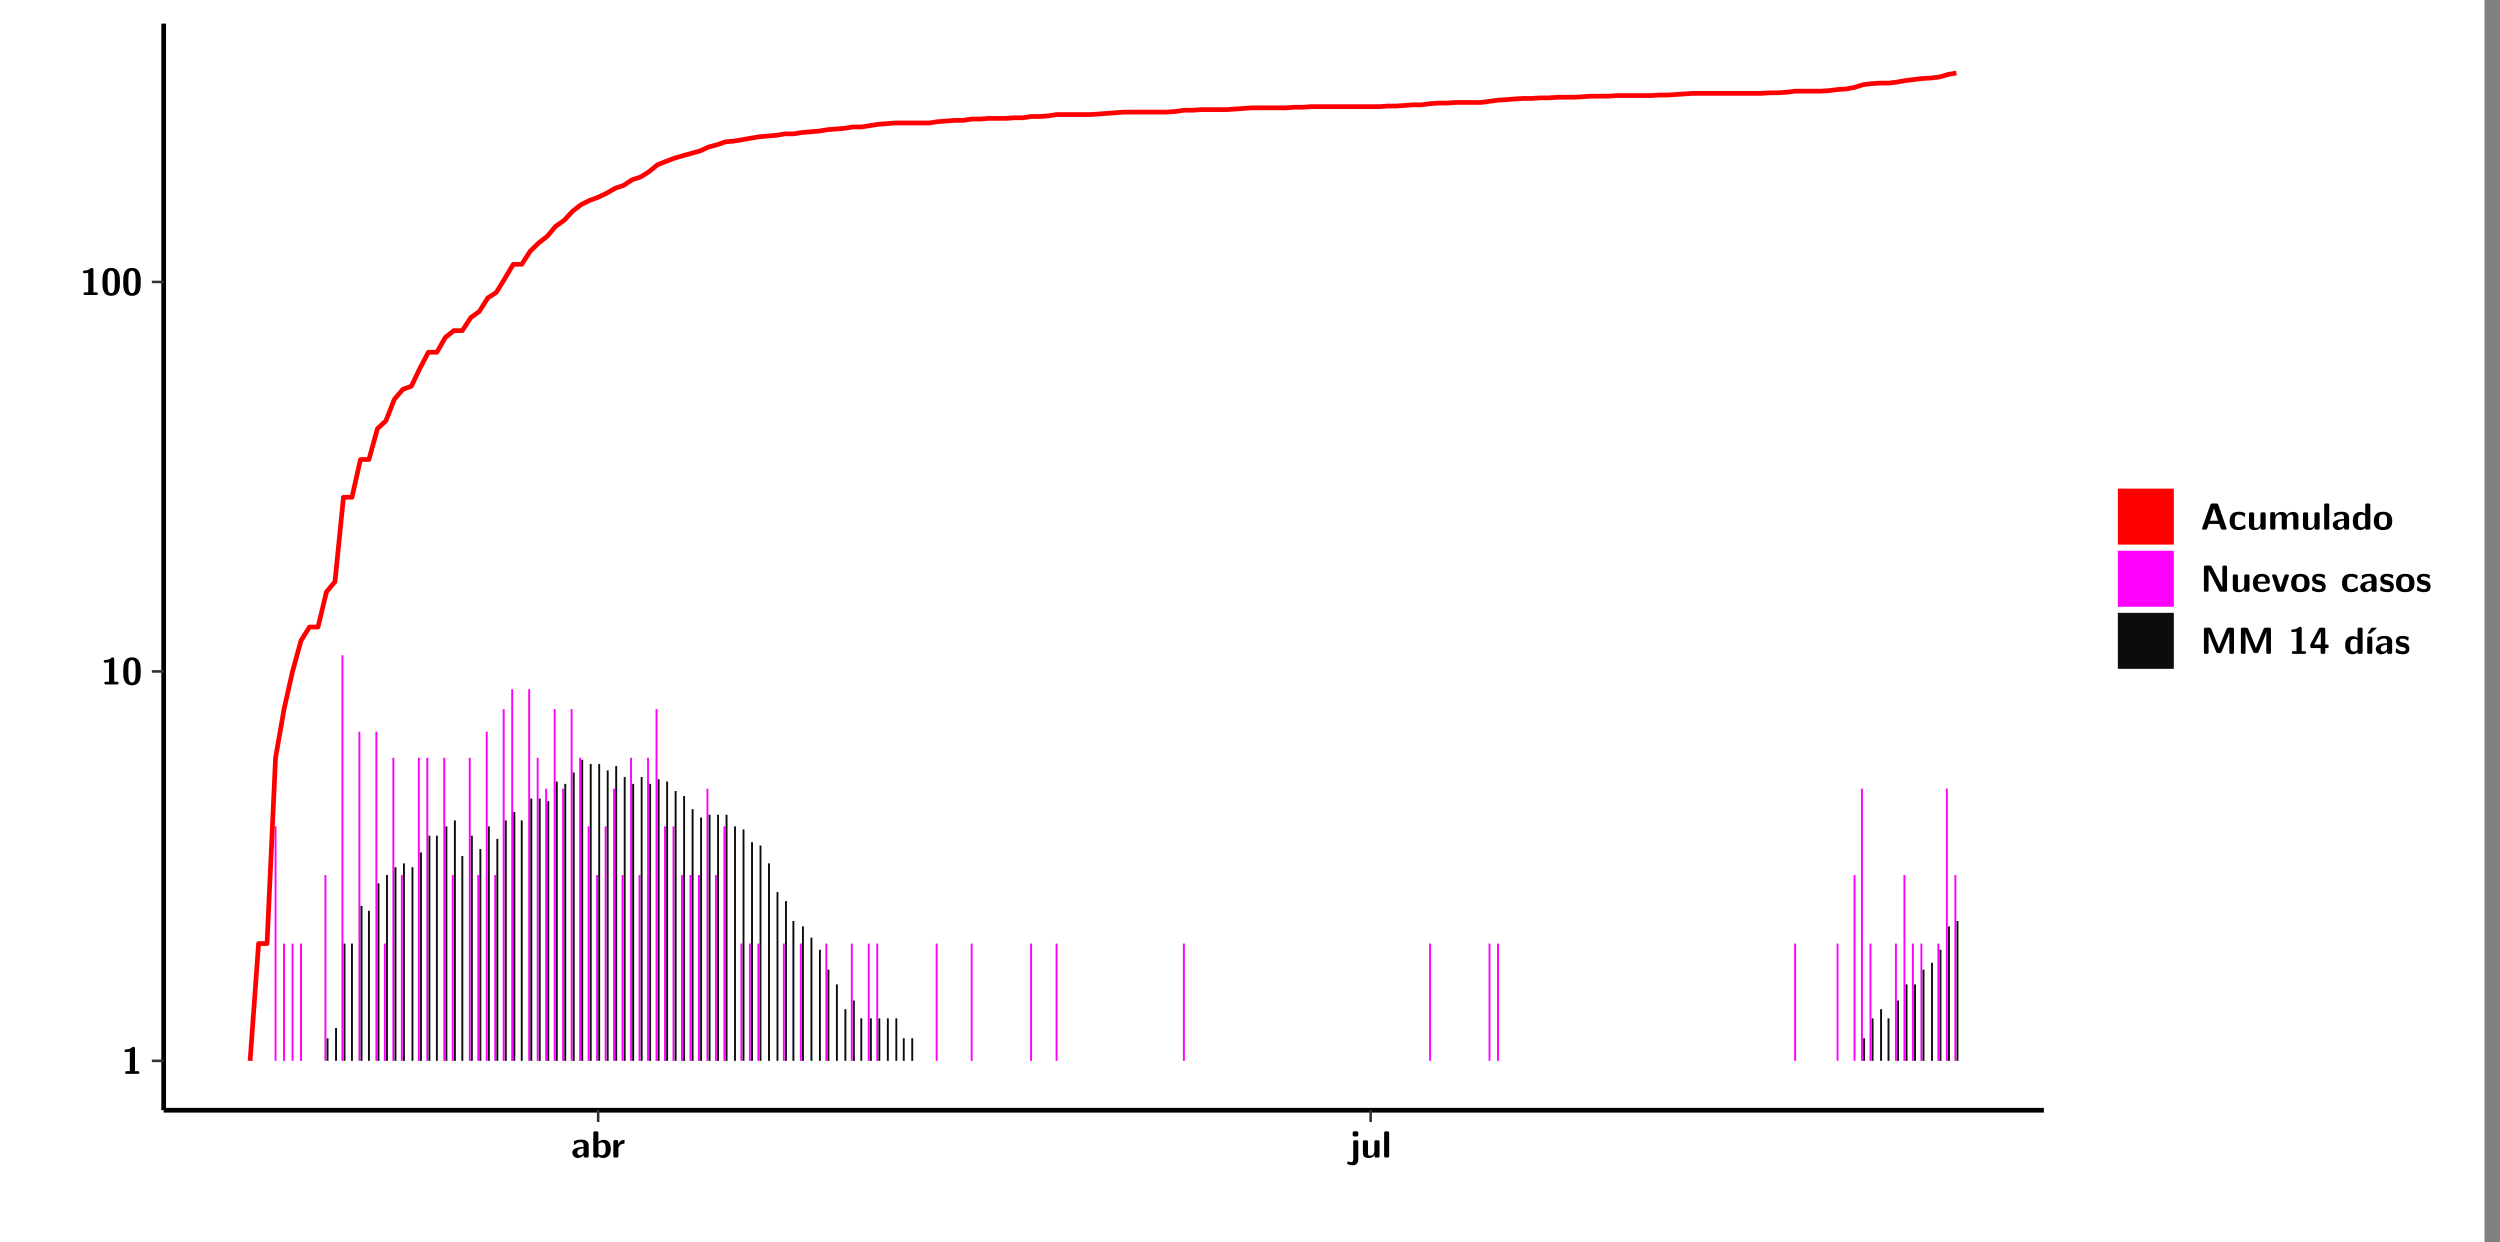 <?xml version="1.0" encoding="UTF-8"?>
<svg xmlns="http://www.w3.org/2000/svg" xmlns:xlink="http://www.w3.org/1999/xlink" width="579.653pt" height="288pt" viewBox="0 0 579.653 288" version="1.1">
<rect x="0" y="0" width="579.653" height="288" fill="#808080" stroke="none"/>
<defs>
<g>
<symbol overflow="visible" id="glyph0-0">
<path style="stroke:none;" d=""/>
</symbol>
<symbol overflow="visible" id="glyph0-1">
<path style="stroke:none;" d="M 3.109 -5.859 C 3.109 -6.016 3.109 -6.281 2.719 -6.281 C 2.547 -6.281 2.516 -6.266 2.406 -6.156 C 2.25 -6.016 1.922 -5.688 1.047 -5.672 C 0.891 -5.672 0.672 -5.609 0.672 -5.359 C 0.672 -5.047 0.969 -5.047 1.094 -5.047 C 1.344 -5.047 1.656 -5.078 1.906 -5.156 L 1.906 -0.625 L 1.234 -0.625 C 1.109 -0.625 0.812 -0.625 0.812 -0.312 C 0.812 0 1.109 0 1.234 0 L 3.719 0 C 3.828 0 4.141 0 4.141 -0.312 C 4.141 -0.625 3.828 -0.625 3.719 -0.625 L 3.109 -0.625 Z M 3.109 -5.859 "/>
</symbol>
<symbol overflow="visible" id="glyph0-2">
<path style="stroke:none;" d="M 4.438 -3 C 4.438 -4.203 4.438 -6.281 2.406 -6.281 C 0.375 -6.281 0.375 -4.219 0.375 -3 C 0.375 -1.812 0.375 0.188 2.406 0.188 C 4.438 0.188 4.438 -1.781 4.438 -3 Z M 2.406 -0.438 C 1.75 -0.438 1.656 -1.25 1.625 -1.484 C 1.562 -1.953 1.562 -2.766 1.562 -3.125 C 1.562 -3.641 1.562 -4.203 1.625 -4.641 C 1.641 -4.875 1.734 -5.641 2.406 -5.641 C 3.047 -5.641 3.156 -4.906 3.188 -4.734 C 3.25 -4.281 3.25 -3.594 3.25 -3.125 C 3.25 -2.625 3.25 -1.953 3.188 -1.469 C 3.156 -1.234 3.062 -0.438 2.406 -0.438 Z M 2.406 -0.438 "/>
</symbol>
<symbol overflow="visible" id="glyph0-3">
<path style="stroke:none;" d="M 4.062 -2.766 C 4.062 -4.156 2.734 -4.156 2.297 -4.156 C 1.891 -4.156 1.453 -4.125 0.859 -3.891 C 0.672 -3.797 0.625 -3.781 0.625 -3.688 C 0.625 -3.625 0.688 -3.109 0.688 -3.047 C 0.703 -2.984 0.75 -2.938 0.812 -2.938 C 0.844 -2.938 0.875 -2.969 0.906 -3 C 1.281 -3.391 1.719 -3.578 2.266 -3.578 C 2.734 -3.578 2.875 -3.297 2.875 -2.781 L 2.875 -2.469 C 2.562 -2.469 0.266 -2.453 0.266 -1.172 C 0.266 -0.547 0.766 0.094 1.531 0.094 C 1.828 0.094 2.484 0.016 2.906 -0.594 L 2.906 -0.422 C 2.906 -0.141 2.969 0 3.328 0 L 3.641 0 C 3.984 0 4.062 -0.109 4.062 -0.422 Z M 2.875 -1.344 C 2.875 -0.531 2.047 -0.531 2.016 -0.531 C 1.641 -0.531 1.406 -0.844 1.406 -1.188 C 1.406 -2.047 2.625 -2.109 2.875 -2.109 Z M 2.875 -1.344 "/>
</symbol>
<symbol overflow="visible" id="glyph0-4">
<path style="stroke:none;" d="M 1.703 -5.656 C 1.703 -5.938 1.641 -6.078 1.281 -6.078 L 0.953 -6.078 C 0.641 -6.078 0.531 -5.984 0.531 -5.656 L 0.531 -0.422 C 0.531 -0.109 0.625 0 0.953 0 L 1.312 0 C 1.453 0 1.719 0 1.734 -0.344 C 2.125 0.094 2.578 0.094 2.719 0.094 C 4.578 0.094 4.578 -1.594 4.578 -2.031 C 4.578 -2.453 4.578 -4.109 2.938 -4.109 C 2.219 -4.109 1.781 -3.703 1.703 -3.625 Z M 1.734 -3.172 C 1.844 -3.281 2.109 -3.484 2.5 -3.484 C 3.391 -3.484 3.391 -2.672 3.391 -2.016 C 3.391 -1.375 3.391 -0.531 2.406 -0.531 C 2.047 -0.531 1.828 -0.75 1.734 -0.875 Z M 1.734 -3.172 "/>
</symbol>
<symbol overflow="visible" id="glyph0-5">
<path style="stroke:none;" d="M 1.703 -2.016 C 1.703 -2.844 2.391 -3.188 2.938 -3.219 C 3.109 -3.234 3.125 -3.234 3.125 -3.469 L 3.125 -3.875 C 3.125 -4.047 3.125 -4.109 2.969 -4.109 C 2.719 -4.109 2.078 -4.031 1.672 -3.078 L 1.656 -3.078 L 1.656 -3.641 C 1.656 -3.922 1.594 -4.062 1.234 -4.062 L 0.953 -4.062 C 0.641 -4.062 0.531 -3.969 0.531 -3.641 L 0.531 -0.422 C 0.531 -0.109 0.625 0 0.953 0 L 1.281 0 C 1.609 0 1.703 -0.109 1.703 -0.422 Z M 1.703 -2.016 "/>
</symbol>
<symbol overflow="visible" id="glyph0-6">
<path style="stroke:none;" d="M 1.969 -5.672 C 1.969 -5.953 1.906 -6.094 1.547 -6.094 L 1.094 -6.094 C 0.766 -6.094 0.672 -5.984 0.672 -5.672 L 0.672 -5.312 C 0.672 -5.031 0.734 -4.891 1.094 -4.891 L 1.547 -4.891 C 1.875 -4.891 1.969 -5 1.969 -5.312 Z M 0.797 0.484 C 0.797 0.703 0.797 1.062 0.25 1.062 C 0.156 1.062 -0.094 1.031 -0.266 0.922 C -0.359 0.875 -0.375 0.875 -0.406 0.875 C -0.484 0.875 -0.5 0.922 -0.547 1.094 C -0.609 1.281 -0.625 1.359 -0.625 1.391 C -0.625 1.547 0.109 1.797 0.656 1.797 C 1.625 1.797 1.969 1.141 1.969 0.281 L 1.969 -3.594 C 1.969 -3.875 1.906 -4.016 1.547 -4.016 L 1.219 -4.016 C 0.891 -4.016 0.797 -3.906 0.797 -3.594 Z M 0.797 0.484 "/>
</symbol>
<symbol overflow="visible" id="glyph0-7">
<path style="stroke:none;" d="M 4.391 -3.594 C 4.391 -3.875 4.328 -4.016 3.969 -4.016 L 3.609 -4.016 C 3.281 -4.016 3.188 -3.906 3.188 -3.594 L 3.188 -1.516 C 3.188 -0.938 2.891 -0.438 2.266 -0.438 C 1.766 -0.438 1.719 -0.562 1.719 -1.031 L 1.719 -3.594 C 1.719 -3.875 1.656 -4.016 1.297 -4.016 L 0.953 -4.016 C 0.625 -4.016 0.531 -3.922 0.531 -3.594 L 0.531 -1.109 C 0.531 -0.172 1.031 0.094 1.953 0.094 C 2.188 0.094 2.812 0.094 3.219 -0.656 L 3.219 -0.422 C 3.219 -0.141 3.281 0 3.641 0 L 3.969 0 C 4.297 0 4.391 -0.109 4.391 -0.422 Z M 4.391 -3.594 "/>
</symbol>
<symbol overflow="visible" id="glyph0-8">
<path style="stroke:none;" d="M 1.703 -5.656 C 1.703 -5.938 1.641 -6.078 1.281 -6.078 L 0.953 -6.078 C 0.641 -6.078 0.531 -5.984 0.531 -5.656 L 0.531 -0.422 C 0.531 -0.109 0.625 0 0.953 0 L 1.281 0 C 1.609 0 1.703 -0.109 1.703 -0.422 Z M 1.703 -5.656 "/>
</symbol>
<symbol overflow="visible" id="glyph0-9">
<path style="stroke:none;" d="M 4.156 -5.703 C 4.031 -6.078 3.766 -6.078 3.594 -6.078 L 2.828 -6.078 C 2.641 -6.078 2.391 -6.078 2.266 -5.703 L 0.406 -0.406 C 0.375 -0.297 0.375 -0.281 0.375 -0.234 C 0.375 0 0.594 0 0.703 0 L 1.031 0 C 1.188 0 1.453 0 1.578 -0.344 L 1.922 -1.328 L 4.344 -1.328 L 4.641 -0.484 C 4.75 -0.172 4.812 0 5.234 0 L 5.703 0 C 5.828 0 6.047 0 6.047 -0.234 C 6.047 -0.281 6.047 -0.297 6 -0.406 Z M 2.812 -3.938 C 2.938 -4.328 3.062 -4.656 3.125 -4.969 L 3.141 -4.969 C 3.188 -4.766 3.188 -4.75 3.25 -4.547 L 4.078 -2.078 L 2.188 -2.078 Z M 2.812 -3.938 "/>
</symbol>
<symbol overflow="visible" id="glyph0-10">
<path style="stroke:none;" d="M 4 -0.438 C 4 -0.531 3.969 -0.938 3.953 -1.047 C 3.953 -1.078 3.938 -1.172 3.844 -1.172 C 3.812 -1.172 3.797 -1.172 3.703 -1.078 C 3.562 -0.953 3.141 -0.594 2.422 -0.594 C 1.516 -0.594 1.516 -1.469 1.516 -2.031 C 1.516 -2.75 1.562 -3.484 2.453 -3.484 C 3.031 -3.484 3.266 -3.344 3.578 -3.078 C 3.688 -2.984 3.703 -2.984 3.734 -2.984 C 3.828 -2.984 3.844 -3.062 3.844 -3.094 C 3.859 -3.172 3.953 -3.656 3.953 -3.703 C 3.953 -3.781 3.891 -3.812 3.75 -3.891 C 3.328 -4.078 3.062 -4.156 2.453 -4.156 C 1.141 -4.156 0.328 -3.547 0.328 -2.016 C 0.328 -0.562 1.078 0.094 2.406 0.094 C 2.641 0.094 3.172 0.094 3.75 -0.203 C 4 -0.344 4 -0.344 4 -0.438 Z M 4 -0.438 "/>
</symbol>
<symbol overflow="visible" id="glyph0-11">
<path style="stroke:none;" d="M 7.062 -2.844 C 7.062 -3.75 6.672 -4.109 5.781 -4.109 C 5.156 -4.109 4.688 -3.828 4.359 -3.25 C 4.219 -4.078 3.484 -4.109 3.109 -4.109 C 2.938 -4.109 2.578 -4.109 2.188 -3.828 C 1.906 -3.625 1.734 -3.344 1.672 -3.203 L 1.672 -3.641 C 1.672 -3.922 1.609 -4.062 1.25 -4.062 L 0.953 -4.062 C 0.625 -4.062 0.531 -3.969 0.531 -3.641 L 0.531 -0.422 C 0.531 -0.109 0.625 0 0.953 0 L 1.297 0 C 1.625 0 1.719 -0.109 1.719 -0.422 L 1.719 -2.359 C 1.719 -3.141 2.25 -3.484 2.688 -3.484 C 3.109 -3.484 3.203 -3.297 3.203 -2.828 L 3.203 -0.422 C 3.203 -0.109 3.297 0 3.625 0 L 3.969 0 C 4.297 0 4.391 -0.109 4.391 -0.422 L 4.391 -2.359 C 4.391 -3.141 4.922 -3.484 5.359 -3.484 C 5.781 -3.484 5.875 -3.297 5.875 -2.828 L 5.875 -0.422 C 5.875 -0.109 5.969 0 6.297 0 L 6.641 0 C 6.984 0 7.062 -0.109 7.062 -0.422 Z M 7.062 -2.844 "/>
</symbol>
<symbol overflow="visible" id="glyph0-12">
<path style="stroke:none;" d="M 4.375 -5.656 C 4.375 -5.938 4.312 -6.078 3.953 -6.078 L 3.625 -6.078 C 3.297 -6.078 3.203 -5.969 3.203 -5.656 L 3.203 -3.672 C 2.812 -4.047 2.375 -4.109 2.109 -4.109 C 0.328 -4.109 0.328 -2.422 0.328 -2 C 0.328 -1.594 0.328 0.094 2.062 0.094 C 2.422 0.094 2.812 -0.016 3.188 -0.406 C 3.188 -0.094 3.297 0 3.609 0 L 3.953 0 C 4.281 0 4.375 -0.109 4.375 -0.422 Z M 3.188 -1.094 C 3.188 -0.953 3.188 -0.875 2.922 -0.688 C 2.703 -0.547 2.5 -0.531 2.406 -0.531 C 1.516 -0.531 1.516 -1.344 1.516 -2 C 1.516 -2.656 1.516 -3.484 2.5 -3.484 C 2.75 -3.484 2.984 -3.391 3.188 -3.203 Z M 3.188 -1.094 "/>
</symbol>
<symbol overflow="visible" id="glyph0-13">
<path style="stroke:none;" d="M 4.547 -1.969 C 4.547 -3.406 3.844 -4.156 2.406 -4.156 C 0.953 -4.156 0.266 -3.391 0.266 -1.969 C 0.266 -0.547 1.031 0.094 2.406 0.094 C 3.781 0.094 4.547 -0.531 4.547 -1.969 Z M 2.406 -0.594 C 1.469 -0.594 1.469 -1.375 1.469 -2.078 C 1.469 -2.75 1.469 -3.531 2.406 -3.531 C 3.344 -3.531 3.344 -2.766 3.344 -2.078 C 3.344 -1.391 3.344 -0.594 2.406 -0.594 Z M 2.406 -0.594 "/>
</symbol>
<symbol overflow="visible" id="glyph0-14">
<path style="stroke:none;" d="M 2.656 -5.734 C 2.469 -6.078 2.203 -6.078 2.031 -6.078 L 1.219 -6.078 C 0.906 -6.078 0.797 -5.984 0.797 -5.656 L 0.797 -0.422 C 0.797 -0.109 0.891 0 1.219 0 L 1.453 0 C 1.781 0 1.875 -0.109 1.875 -0.422 L 1.875 -5.016 L 1.891 -5.016 L 4.297 -0.344 C 4.484 0 4.75 0 4.922 0 L 5.734 0 C 6.062 0 6.156 -0.109 6.156 -0.422 L 6.156 -5.656 C 6.156 -5.938 6.094 -6.078 5.734 -6.078 L 5.5 -6.078 C 5.156 -6.078 5.078 -5.969 5.078 -5.656 L 5.078 -1.062 L 5.062 -1.062 Z M 2.656 -5.734 "/>
</symbol>
<symbol overflow="visible" id="glyph0-15">
<path style="stroke:none;" d="M 3.781 -1.875 C 3.984 -1.875 4.203 -1.891 4.203 -2.281 C 4.203 -3.406 3.672 -4.156 2.359 -4.156 C 0.969 -4.156 0.266 -3.375 0.266 -2.047 C 0.266 -0.609 1.109 0.094 2.484 0.094 C 2.812 0.094 3.312 0.047 3.891 -0.234 C 4.078 -0.328 4.141 -0.359 4.141 -0.469 C 4.141 -0.531 4.125 -0.781 4.109 -0.844 C 4.078 -1.125 4.062 -1.125 3.984 -1.125 C 3.953 -1.125 3.938 -1.125 3.844 -1.047 C 3.328 -0.594 2.797 -0.531 2.516 -0.531 C 1.531 -0.531 1.422 -1.312 1.391 -1.875 Z M 1.406 -2.344 C 1.422 -2.875 1.609 -3.531 2.359 -3.531 C 3.062 -3.531 3.203 -3.031 3.219 -2.344 Z M 1.406 -2.344 "/>
</symbol>
<symbol overflow="visible" id="glyph0-16">
<path style="stroke:none;" d="M 4.109 -3.609 C 4.141 -3.719 4.141 -3.75 4.141 -3.766 C 4.141 -4.016 3.922 -4.016 3.797 -4.016 L 3.609 -4.016 C 3.25 -4.016 3.141 -3.891 3.062 -3.641 L 2.203 -0.984 L 1.328 -3.641 C 1.266 -3.828 1.203 -4.016 0.781 -4.016 L 0.578 -4.016 C 0.453 -4.016 0.234 -4.016 0.234 -3.766 C 0.234 -3.75 0.234 -3.719 0.266 -3.609 L 1.312 -0.375 C 1.438 0 1.703 0 1.859 0 L 2.5 0 C 2.672 0 2.938 0 3.062 -0.375 Z M 4.109 -3.609 "/>
</symbol>
<symbol overflow="visible" id="glyph0-17">
<path style="stroke:none;" d="M 3.469 -1.234 C 3.469 -1.734 3.203 -2.031 3.047 -2.172 C 2.703 -2.484 2.391 -2.547 2.031 -2.609 C 1.547 -2.703 1.188 -2.766 1.188 -3.109 C 1.188 -3.469 1.484 -3.547 1.828 -3.547 C 2.406 -3.547 2.719 -3.328 2.953 -3.125 C 3.047 -3.047 3.062 -3.047 3.094 -3.047 C 3.188 -3.047 3.203 -3.125 3.203 -3.156 C 3.219 -3.219 3.312 -3.719 3.312 -3.766 C 3.312 -3.906 2.844 -4.031 2.75 -4.062 C 2.406 -4.156 2.125 -4.156 1.891 -4.156 C 1.5 -4.156 0.328 -4.156 0.328 -2.906 C 0.328 -2.484 0.516 -2.219 0.75 -2 C 1.062 -1.734 1.406 -1.672 1.906 -1.562 C 2.156 -1.531 2.609 -1.453 2.609 -1.062 C 2.609 -0.656 2.266 -0.594 1.922 -0.594 C 1.531 -0.594 1.047 -0.703 0.625 -1.188 C 0.594 -1.234 0.562 -1.266 0.516 -1.266 C 0.422 -1.266 0.406 -1.188 0.391 -1.125 C 0.375 -1.016 0.266 -0.516 0.266 -0.422 C 0.266 -0.266 0.922 -0.062 0.922 -0.047 C 1.406 0.094 1.766 0.094 1.922 0.094 C 2.359 0.094 3.469 0.062 3.469 -1.234 Z M 3.469 -1.234 "/>
</symbol>
<symbol overflow="visible" id="glyph0-18">
<path style="stroke:none;" d="M 4.859 -2.859 C 4.688 -2.422 4.359 -1.609 4.281 -1.312 C 4.203 -1.625 3.844 -2.484 3.656 -2.953 L 2.531 -5.719 C 2.391 -6.078 2.109 -6.078 1.953 -6.078 L 1.219 -6.078 C 0.906 -6.078 0.797 -5.984 0.797 -5.656 L 0.797 -0.422 C 0.797 -0.109 0.891 0 1.219 0 L 1.453 0 C 1.781 0 1.875 -0.109 1.875 -0.422 L 1.875 -4.953 L 1.891 -4.953 C 1.984 -4.562 2.375 -3.578 2.578 -3.062 L 3.609 -0.562 C 3.766 -0.188 3.969 -0.188 4.266 -0.188 C 4.562 -0.188 4.781 -0.188 4.938 -0.562 L 6.062 -3.328 C 6.141 -3.531 6.625 -4.719 6.672 -4.953 L 6.688 -4.953 L 6.688 -0.422 C 6.688 -0.141 6.75 0 7.109 0 L 7.344 0 C 7.672 0 7.766 -0.109 7.766 -0.422 L 7.766 -5.656 C 7.766 -5.938 7.703 -6.078 7.344 -6.078 L 6.609 -6.078 C 6.391 -6.078 6.172 -6.062 6.016 -5.703 Z M 4.859 -2.859 "/>
</symbol>
<symbol overflow="visible" id="glyph0-19">
<path style="stroke:none;" d="M 0.344 -2.297 C 0.266 -2.172 0.266 -2.141 0.266 -1.984 L 0.266 -1.766 C 0.266 -1.484 0.328 -1.344 0.688 -1.344 L 2.672 -1.344 L 2.672 -0.422 C 2.672 -0.141 2.719 0 3.078 0 L 3.328 0 C 3.656 0 3.75 -0.109 3.75 -0.422 L 3.75 -1.344 L 4.125 -1.344 C 4.391 -1.344 4.547 -1.406 4.547 -1.75 C 4.547 -2.078 4.422 -2.172 4.125 -2.172 L 3.75 -2.172 L 3.75 -5.656 C 3.75 -5.984 3.656 -6.078 3.328 -6.078 L 2.688 -6.078 C 2.531 -6.078 2.391 -6.078 2.281 -5.875 Z M 1.188 -2.172 C 2.578 -4.75 2.672 -5.016 2.703 -5.156 L 2.719 -5.156 L 2.719 -2.172 Z M 1.188 -2.172 "/>
</symbol>
<symbol overflow="visible" id="glyph0-20">
<path style="stroke:none;" d="M 3.906 -5.844 C 3.953 -5.875 4 -5.922 4 -5.969 C 4 -6.078 3.906 -6.078 3.766 -6.078 L 3.047 -6.078 C 2.875 -6.078 2.859 -6.078 2.781 -5.984 L 2.031 -4.953 C 1.953 -4.859 1.953 -4.844 1.953 -4.828 C 1.953 -4.703 2.047 -4.703 2.188 -4.703 L 2.516 -4.703 Z M 3.906 -5.844 "/>
</symbol>
<symbol overflow="visible" id="glyph0-21">
<path style="stroke:none;" d="M 1.703 -3.594 C 1.703 -3.875 1.641 -4.016 1.281 -4.016 L 0.953 -4.016 C 0.641 -4.016 0.531 -3.922 0.531 -3.594 L 0.531 -0.422 C 0.531 -0.109 0.625 0 0.953 0 L 1.281 0 C 1.609 0 1.703 -0.109 1.703 -0.422 Z M 1.703 -3.594 "/>
</symbol>
</g>
<clipPath id="clip1">
  <path d="M 0 0 L 576.008 0 L 576.008 288 L 0 288 Z M 0 0 "/>
</clipPath>
<clipPath id="clip2">
  <path d="M 37.949 5.477 L 473.898 5.477 L 473.898 257.414 L 37.949 257.414 Z M 37.949 5.477 "/>
</clipPath>
</defs>
<g id="surface1">
<g clip-path="url(#clip1)" clip-rule="nonzero">
<path style="fill-rule:nonzero;fill:rgb(100%,100%,100%);fill-opacity:1;stroke-width:0.598;stroke-linecap:round;stroke-linejoin:round;stroke:rgb(100%,100%,100%);stroke-opacity:1;stroke-miterlimit:10;" d="M 0 0 L 0 288.004 L 576.008 288.004 L 576.008 0 Z M 0 0 " transform="matrix(1,0,0,-1,0,288)"/>
</g>
<g clip-path="url(#clip2)" clip-rule="nonzero">
<path style=" stroke:none;fill-rule:nonzero;fill:rgb(100%,100%,100%);fill-opacity:1;" d="M 37.949 257.414 L 37.949 5.477 L 473.898 5.477 L 473.898 257.414 Z M 37.949 257.414 "/>
</g>
<path style=" stroke:none;fill-rule:nonzero;fill:rgb(100%,0%,100%);fill-opacity:1;" d="M 63.672 245.969 L 63.672 191.602 L 64.109 191.602 L 64.109 245.969 Z M 63.672 245.969 "/>
<path style=" stroke:none;fill-rule:nonzero;fill:rgb(100%,0%,100%);fill-opacity:1;" d="M 65.633 245.969 L 65.633 218.777 L 66.082 218.777 L 66.082 245.969 Z M 65.633 245.969 "/>
<path style=" stroke:none;fill-rule:nonzero;fill:rgb(100%,0%,100%);fill-opacity:1;" d="M 67.605 245.969 L 67.605 218.777 L 68.047 218.777 L 68.047 245.969 Z M 67.605 245.969 "/>
<path style=" stroke:none;fill-rule:nonzero;fill:rgb(100%,0%,100%);fill-opacity:1;" d="M 69.57 245.969 L 69.57 218.777 L 70.02 218.777 L 70.02 245.969 Z M 69.57 245.969 "/>
<path style=" stroke:none;fill-rule:nonzero;fill:rgb(100%,0%,100%);fill-opacity:1;" d="M 75.23 245.969 L 75.23 202.887 L 75.676 202.887 L 75.676 245.969 Z M 75.23 245.969 "/>
<path style=" stroke:none;fill-rule:nonzero;fill:rgb(4.999%,4.999%,4.999%);fill-opacity:1;" d="M 75.727 245.969 L 75.727 240.727 L 76.164 240.727 L 76.164 245.969 Z M 75.727 245.969 "/>
<path style=" stroke:none;fill-rule:nonzero;fill:rgb(4.999%,4.999%,4.999%);fill-opacity:1;" d="M 77.691 245.969 L 77.691 238.355 L 78.137 238.355 L 78.137 245.969 Z M 77.691 245.969 "/>
<path style=" stroke:none;fill-rule:nonzero;fill:rgb(100%,0%,100%);fill-opacity:1;" d="M 79.176 245.969 L 79.176 151.93 L 79.613 151.93 L 79.613 245.969 Z M 79.176 245.969 "/>
<path style=" stroke:none;fill-rule:nonzero;fill:rgb(4.999%,4.999%,4.999%);fill-opacity:1;" d="M 79.664 245.969 L 79.664 218.777 L 80.102 218.777 L 80.102 245.969 Z M 79.664 245.969 "/>
<path style=" stroke:none;fill-rule:nonzero;fill:rgb(4.999%,4.999%,4.999%);fill-opacity:1;" d="M 81.387 245.969 L 81.387 218.777 L 81.824 218.777 L 81.824 245.969 Z M 81.387 245.969 "/>
<path style=" stroke:none;fill-rule:nonzero;fill:rgb(100%,0%,100%);fill-opacity:1;" d="M 83.109 245.969 L 83.109 169.652 L 83.547 169.652 L 83.547 245.969 Z M 83.109 245.969 "/>
<path style=" stroke:none;fill-rule:nonzero;fill:rgb(4.999%,4.999%,4.999%);fill-opacity:1;" d="M 83.598 245.969 L 83.598 210.031 L 84.047 210.031 L 84.047 245.969 Z M 83.598 245.969 "/>
<path style=" stroke:none;fill-rule:nonzero;fill:rgb(4.999%,4.999%,4.999%);fill-opacity:1;" d="M 85.32 245.969 L 85.32 211.168 L 85.758 211.168 L 85.758 245.969 Z M 85.32 245.969 "/>
<path style=" stroke:none;fill-rule:nonzero;fill:rgb(100%,0%,100%);fill-opacity:1;" d="M 87.043 245.969 L 87.043 169.652 L 87.484 169.652 L 87.484 245.969 Z M 87.043 245.969 "/>
<path style=" stroke:none;fill-rule:nonzero;fill:rgb(4.999%,4.999%,4.999%);fill-opacity:1;" d="M 87.531 245.969 L 87.531 204.801 L 87.98 204.801 L 87.98 245.969 Z M 87.531 245.969 "/>
<path style=" stroke:none;fill-rule:nonzero;fill:rgb(100%,0%,100%);fill-opacity:1;" d="M 89.008 245.969 L 89.008 218.777 L 89.457 218.777 L 89.457 245.969 Z M 89.008 245.969 "/>
<path style=" stroke:none;fill-rule:nonzero;fill:rgb(4.999%,4.999%,4.999%);fill-opacity:1;" d="M 89.504 245.969 L 89.504 202.887 L 89.945 202.887 L 89.945 245.969 Z M 89.504 245.969 "/>
<path style=" stroke:none;fill-rule:nonzero;fill:rgb(100%,0%,100%);fill-opacity:1;" d="M 90.98 245.969 L 90.98 175.699 L 91.418 175.699 L 91.418 245.969 Z M 90.98 245.969 "/>
<path style=" stroke:none;fill-rule:nonzero;fill:rgb(4.999%,4.999%,4.999%);fill-opacity:1;" d="M 91.469 245.969 L 91.469 201.055 L 91.918 201.055 L 91.918 245.969 Z M 91.469 245.969 "/>
<path style=" stroke:none;fill-rule:nonzero;fill:rgb(100%,0%,100%);fill-opacity:1;" d="M 92.953 245.969 L 92.953 202.887 L 93.391 202.887 L 93.391 245.969 Z M 92.953 245.969 "/>
<path style=" stroke:none;fill-rule:nonzero;fill:rgb(4.999%,4.999%,4.999%);fill-opacity:1;" d="M 93.441 245.969 L 93.441 200.18 L 93.879 200.18 L 93.879 245.969 Z M 93.441 245.969 "/>
<path style=" stroke:none;fill-rule:nonzero;fill:rgb(4.999%,4.999%,4.999%);fill-opacity:1;" d="M 95.414 245.969 L 95.414 201.055 L 95.852 201.055 L 95.852 245.969 Z M 95.414 245.969 "/>
<path style=" stroke:none;fill-rule:nonzero;fill:rgb(100%,0%,100%);fill-opacity:1;" d="M 96.887 245.969 L 96.887 175.699 L 97.328 175.699 L 97.328 245.969 Z M 96.887 245.969 "/>
<path style=" stroke:none;fill-rule:nonzero;fill:rgb(4.999%,4.999%,4.999%);fill-opacity:1;" d="M 97.375 245.969 L 97.375 197.648 L 97.824 197.648 L 97.824 245.969 Z M 97.375 245.969 "/>
<path style=" stroke:none;fill-rule:nonzero;fill:rgb(100%,0%,100%);fill-opacity:1;" d="M 98.852 245.969 L 98.852 175.699 L 99.301 175.699 L 99.301 245.969 Z M 98.852 245.969 "/>
<path style=" stroke:none;fill-rule:nonzero;fill:rgb(4.999%,4.999%,4.999%);fill-opacity:1;" d="M 99.348 245.969 L 99.348 193.762 L 99.785 193.762 L 99.785 245.969 Z M 99.348 245.969 "/>
<path style=" stroke:none;fill-rule:nonzero;fill:rgb(4.999%,4.999%,4.999%);fill-opacity:1;" d="M 101.074 245.969 L 101.074 193.762 L 101.512 193.762 L 101.512 245.969 Z M 101.074 245.969 "/>
<path style=" stroke:none;fill-rule:nonzero;fill:rgb(100%,0%,100%);fill-opacity:1;" d="M 102.785 245.969 L 102.785 175.699 L 103.234 175.699 L 103.234 245.969 Z M 102.785 245.969 "/>
<path style=" stroke:none;fill-rule:nonzero;fill:rgb(4.999%,4.999%,4.999%);fill-opacity:1;" d="M 103.285 245.969 L 103.285 191.602 L 103.723 191.602 L 103.723 245.969 Z M 103.285 245.969 "/>
<path style=" stroke:none;fill-rule:nonzero;fill:rgb(100%,0%,100%);fill-opacity:1;" d="M 104.758 245.969 L 104.758 202.887 L 105.195 202.887 L 105.195 245.969 Z M 104.758 245.969 "/>
<path style=" stroke:none;fill-rule:nonzero;fill:rgb(4.999%,4.999%,4.999%);fill-opacity:1;" d="M 105.246 245.969 L 105.246 190.227 L 105.695 190.227 L 105.695 245.969 Z M 105.246 245.969 "/>
<path style=" stroke:none;fill-rule:nonzero;fill:rgb(4.999%,4.999%,4.999%);fill-opacity:1;" d="M 106.969 245.969 L 106.969 198.473 L 107.418 198.473 L 107.418 245.969 Z M 106.969 245.969 "/>
<path style=" stroke:none;fill-rule:nonzero;fill:rgb(100%,0%,100%);fill-opacity:1;" d="M 108.695 245.969 L 108.695 175.699 L 109.141 175.699 L 109.141 245.969 Z M 108.695 245.969 "/>
<path style=" stroke:none;fill-rule:nonzero;fill:rgb(4.999%,4.999%,4.999%);fill-opacity:1;" d="M 109.184 245.969 L 109.184 193.762 L 109.629 193.762 L 109.629 245.969 Z M 109.184 245.969 "/>
<path style=" stroke:none;fill-rule:nonzero;fill:rgb(100%,0%,100%);fill-opacity:1;" d="M 110.668 245.969 L 110.668 202.887 L 111.105 202.887 L 111.105 245.969 Z M 110.668 245.969 "/>
<path style=" stroke:none;fill-rule:nonzero;fill:rgb(4.999%,4.999%,4.999%);fill-opacity:1;" d="M 111.156 245.969 L 111.156 196.84 L 111.602 196.84 L 111.602 245.969 Z M 111.156 245.969 "/>
<path style=" stroke:none;fill-rule:nonzero;fill:rgb(100%,0%,100%);fill-opacity:1;" d="M 112.629 245.969 L 112.629 169.652 L 113.078 169.652 L 113.078 245.969 Z M 112.629 245.969 "/>
<path style=" stroke:none;fill-rule:nonzero;fill:rgb(4.999%,4.999%,4.999%);fill-opacity:1;" d="M 113.129 245.969 L 113.129 191.602 L 113.566 191.602 L 113.566 245.969 Z M 113.129 245.969 "/>
<path style=" stroke:none;fill-rule:nonzero;fill:rgb(100%,0%,100%);fill-opacity:1;" d="M 114.602 245.969 L 114.602 202.887 L 115.039 202.887 L 115.039 245.969 Z M 114.602 245.969 "/>
<path style=" stroke:none;fill-rule:nonzero;fill:rgb(4.999%,4.999%,4.999%);fill-opacity:1;" d="M 115.09 245.969 L 115.09 194.508 L 115.539 194.508 L 115.539 245.969 Z M 115.09 245.969 "/>
<path style=" stroke:none;fill-rule:nonzero;fill:rgb(100%,0%,100%);fill-opacity:1;" d="M 116.562 245.969 L 116.562 164.422 L 117.012 164.422 L 117.012 245.969 Z M 116.562 245.969 "/>
<path style=" stroke:none;fill-rule:nonzero;fill:rgb(4.999%,4.999%,4.999%);fill-opacity:1;" d="M 117.062 245.969 L 117.062 190.227 L 117.5 190.227 L 117.5 245.969 Z M 117.062 245.969 "/>
<path style=" stroke:none;fill-rule:nonzero;fill:rgb(100%,0%,100%);fill-opacity:1;" d="M 118.535 245.969 L 118.535 159.801 L 118.977 159.801 L 118.977 245.969 Z M 118.535 245.969 "/>
<path style=" stroke:none;fill-rule:nonzero;fill:rgb(4.999%,4.999%,4.999%);fill-opacity:1;" d="M 119.023 245.969 L 119.023 188.254 L 119.473 188.254 L 119.473 245.969 Z M 119.023 245.969 "/>
<path style=" stroke:none;fill-rule:nonzero;fill:rgb(4.999%,4.999%,4.999%);fill-opacity:1;" d="M 120.75 245.969 L 120.75 190.227 L 121.195 190.227 L 121.195 245.969 Z M 120.75 245.969 "/>
<path style=" stroke:none;fill-rule:nonzero;fill:rgb(100%,0%,100%);fill-opacity:1;" d="M 122.473 245.969 L 122.473 159.801 L 122.922 159.801 L 122.922 245.969 Z M 122.473 245.969 "/>
<path style=" stroke:none;fill-rule:nonzero;fill:rgb(4.999%,4.999%,4.999%);fill-opacity:1;" d="M 122.961 245.969 L 122.961 185.156 L 123.41 185.156 L 123.41 245.969 Z M 122.961 245.969 "/>
<path style=" stroke:none;fill-rule:nonzero;fill:rgb(100%,0%,100%);fill-opacity:1;" d="M 124.445 245.969 L 124.445 175.699 L 124.883 175.699 L 124.883 245.969 Z M 124.445 245.969 "/>
<path style=" stroke:none;fill-rule:nonzero;fill:rgb(4.999%,4.999%,4.999%);fill-opacity:1;" d="M 124.934 245.969 L 124.934 185.156 L 125.371 185.156 L 125.371 245.969 Z M 124.934 245.969 "/>
<path style=" stroke:none;fill-rule:nonzero;fill:rgb(100%,0%,100%);fill-opacity:1;" d="M 126.406 245.969 L 126.406 182.852 L 126.855 182.852 L 126.855 245.969 Z M 126.406 245.969 "/>
<path style=" stroke:none;fill-rule:nonzero;fill:rgb(4.999%,4.999%,4.999%);fill-opacity:1;" d="M 126.906 245.969 L 126.906 185.762 L 127.344 185.762 L 127.344 245.969 Z M 126.906 245.969 "/>
<path style=" stroke:none;fill-rule:nonzero;fill:rgb(100%,0%,100%);fill-opacity:1;" d="M 128.379 245.969 L 128.379 164.422 L 128.82 164.422 L 128.82 245.969 Z M 128.379 245.969 "/>
<path style=" stroke:none;fill-rule:nonzero;fill:rgb(4.999%,4.999%,4.999%);fill-opacity:1;" d="M 128.867 245.969 L 128.867 181.211 L 129.316 181.211 L 129.316 245.969 Z M 128.867 245.969 "/>
<path style=" stroke:none;fill-rule:nonzero;fill:rgb(100%,0%,100%);fill-opacity:1;" d="M 130.344 245.969 L 130.344 182.852 L 130.793 182.852 L 130.793 245.969 Z M 130.344 245.969 "/>
<path style=" stroke:none;fill-rule:nonzero;fill:rgb(4.999%,4.999%,4.999%);fill-opacity:1;" d="M 130.84 245.969 L 130.84 181.746 L 131.281 181.746 L 131.281 245.969 Z M 130.84 245.969 "/>
<path style=" stroke:none;fill-rule:nonzero;fill:rgb(100%,0%,100%);fill-opacity:1;" d="M 132.316 245.969 L 132.316 164.422 L 132.754 164.422 L 132.754 245.969 Z M 132.316 245.969 "/>
<path style=" stroke:none;fill-rule:nonzero;fill:rgb(4.999%,4.999%,4.999%);fill-opacity:1;" d="M 132.805 245.969 L 132.805 179.117 L 133.254 179.117 L 133.254 245.969 Z M 132.805 245.969 "/>
<path style=" stroke:none;fill-rule:nonzero;fill:rgb(100%,0%,100%);fill-opacity:1;" d="M 134.277 245.969 L 134.277 175.699 L 134.727 175.699 L 134.727 245.969 Z M 134.277 245.969 "/>
<path style=" stroke:none;fill-rule:nonzero;fill:rgb(4.999%,4.999%,4.999%);fill-opacity:1;" d="M 134.777 245.969 L 134.777 176.168 L 135.215 176.168 L 135.215 245.969 Z M 134.777 245.969 "/>
<path style=" stroke:none;fill-rule:nonzero;fill:rgb(100%,0%,100%);fill-opacity:1;" d="M 136.25 245.969 L 136.25 191.602 L 136.688 191.602 L 136.688 245.969 Z M 136.25 245.969 "/>
<path style=" stroke:none;fill-rule:nonzero;fill:rgb(4.999%,4.999%,4.999%);fill-opacity:1;" d="M 136.738 245.969 L 136.738 177.125 L 137.188 177.125 L 137.188 245.969 Z M 136.738 245.969 "/>
<path style=" stroke:none;fill-rule:nonzero;fill:rgb(100%,0%,100%);fill-opacity:1;" d="M 138.223 245.969 L 138.223 202.887 L 138.66 202.887 L 138.66 245.969 Z M 138.223 245.969 "/>
<path style=" stroke:none;fill-rule:nonzero;fill:rgb(4.999%,4.999%,4.999%);fill-opacity:1;" d="M 138.711 245.969 L 138.711 177.125 L 139.148 177.125 L 139.148 245.969 Z M 138.711 245.969 "/>
<path style=" stroke:none;fill-rule:nonzero;fill:rgb(100%,0%,100%);fill-opacity:1;" d="M 140.188 245.969 L 140.188 191.602 L 140.633 191.602 L 140.633 245.969 Z M 140.188 245.969 "/>
<path style=" stroke:none;fill-rule:nonzero;fill:rgb(4.999%,4.999%,4.999%);fill-opacity:1;" d="M 140.684 245.969 L 140.684 178.609 L 141.121 178.609 L 141.121 245.969 Z M 140.684 245.969 "/>
<path style=" stroke:none;fill-rule:nonzero;fill:rgb(100%,0%,100%);fill-opacity:1;" d="M 142.16 245.969 L 142.16 182.852 L 142.598 182.852 L 142.598 245.969 Z M 142.16 245.969 "/>
<path style=" stroke:none;fill-rule:nonzero;fill:rgb(4.999%,4.999%,4.999%);fill-opacity:1;" d="M 142.648 245.969 L 142.648 177.613 L 143.094 177.613 L 143.094 245.969 Z M 142.648 245.969 "/>
<path style=" stroke:none;fill-rule:nonzero;fill:rgb(100%,0%,100%);fill-opacity:1;" d="M 144.121 245.969 L 144.121 202.887 L 144.57 202.887 L 144.57 245.969 Z M 144.121 245.969 "/>
<path style=" stroke:none;fill-rule:nonzero;fill:rgb(4.999%,4.999%,4.999%);fill-opacity:1;" d="M 144.621 245.969 L 144.621 180.145 L 145.059 180.145 L 145.059 245.969 Z M 144.621 245.969 "/>
<path style=" stroke:none;fill-rule:nonzero;fill:rgb(100%,0%,100%);fill-opacity:1;" d="M 146.094 245.969 L 146.094 175.699 L 146.531 175.699 L 146.531 245.969 Z M 146.094 245.969 "/>
<path style=" stroke:none;fill-rule:nonzero;fill:rgb(4.999%,4.999%,4.999%);fill-opacity:1;" d="M 146.582 245.969 L 146.582 181.746 L 147.031 181.746 L 147.031 245.969 Z M 146.582 245.969 "/>
<path style=" stroke:none;fill-rule:nonzero;fill:rgb(100%,0%,100%);fill-opacity:1;" d="M 148.059 245.969 L 148.059 202.887 L 148.504 202.887 L 148.504 245.969 Z M 148.059 245.969 "/>
<path style=" stroke:none;fill-rule:nonzero;fill:rgb(4.999%,4.999%,4.999%);fill-opacity:1;" d="M 148.555 245.969 L 148.555 180.145 L 148.992 180.145 L 148.992 245.969 Z M 148.555 245.969 "/>
<path style=" stroke:none;fill-rule:nonzero;fill:rgb(100%,0%,100%);fill-opacity:1;" d="M 150.031 245.969 L 150.031 175.699 L 150.469 175.699 L 150.469 245.969 Z M 150.031 245.969 "/>
<path style=" stroke:none;fill-rule:nonzero;fill:rgb(4.999%,4.999%,4.999%);fill-opacity:1;" d="M 150.516 245.969 L 150.516 181.746 L 150.965 181.746 L 150.965 245.969 Z M 150.516 245.969 "/>
<path style=" stroke:none;fill-rule:nonzero;fill:rgb(100%,0%,100%);fill-opacity:1;" d="M 152 245.969 L 152 164.422 L 152.441 164.422 L 152.441 245.969 Z M 152 245.969 "/>
<path style=" stroke:none;fill-rule:nonzero;fill:rgb(4.999%,4.999%,4.999%);fill-opacity:1;" d="M 152.488 245.969 L 152.488 180.672 L 152.93 180.672 L 152.93 245.969 Z M 152.488 245.969 "/>
<path style=" stroke:none;fill-rule:nonzero;fill:rgb(100%,0%,100%);fill-opacity:1;" d="M 153.965 245.969 L 153.965 191.602 L 154.414 191.602 L 154.414 245.969 Z M 153.965 245.969 "/>
<path style=" stroke:none;fill-rule:nonzero;fill:rgb(4.999%,4.999%,4.999%);fill-opacity:1;" d="M 154.461 245.969 L 154.461 181.211 L 154.902 181.211 L 154.902 245.969 Z M 154.461 245.969 "/>
<path style=" stroke:none;fill-rule:nonzero;fill:rgb(100%,0%,100%);fill-opacity:1;" d="M 155.938 245.969 L 155.938 191.602 L 156.375 191.602 L 156.375 245.969 Z M 155.938 245.969 "/>
<path style=" stroke:none;fill-rule:nonzero;fill:rgb(4.999%,4.999%,4.999%);fill-opacity:1;" d="M 156.426 245.969 L 156.426 183.41 L 156.875 183.41 L 156.875 245.969 Z M 156.426 245.969 "/>
<path style=" stroke:none;fill-rule:nonzero;fill:rgb(100%,0%,100%);fill-opacity:1;" d="M 157.898 245.969 L 157.898 202.887 L 158.348 202.887 L 158.348 245.969 Z M 157.898 245.969 "/>
<path style=" stroke:none;fill-rule:nonzero;fill:rgb(4.999%,4.999%,4.999%);fill-opacity:1;" d="M 158.398 245.969 L 158.398 184.566 L 158.836 184.566 L 158.836 245.969 Z M 158.398 245.969 "/>
<path style=" stroke:none;fill-rule:nonzero;fill:rgb(100%,0%,100%);fill-opacity:1;" d="M 159.871 245.969 L 159.871 202.887 L 160.312 202.887 L 160.312 245.969 Z M 159.871 245.969 "/>
<path style=" stroke:none;fill-rule:nonzero;fill:rgb(4.999%,4.999%,4.999%);fill-opacity:1;" d="M 160.359 245.969 L 160.359 187.613 L 160.809 187.613 L 160.809 245.969 Z M 160.359 245.969 "/>
<path style=" stroke:none;fill-rule:nonzero;fill:rgb(100%,0%,100%);fill-opacity:1;" d="M 161.836 245.969 L 161.836 202.887 L 162.285 202.887 L 162.285 245.969 Z M 161.836 245.969 "/>
<path style=" stroke:none;fill-rule:nonzero;fill:rgb(4.999%,4.999%,4.999%);fill-opacity:1;" d="M 162.332 245.969 L 162.332 189.559 L 162.773 189.559 L 162.773 245.969 Z M 162.332 245.969 "/>
<path style=" stroke:none;fill-rule:nonzero;fill:rgb(100%,0%,100%);fill-opacity:1;" d="M 163.809 245.969 L 163.809 182.852 L 164.246 182.852 L 164.246 245.969 Z M 163.809 245.969 "/>
<path style=" stroke:none;fill-rule:nonzero;fill:rgb(4.999%,4.999%,4.999%);fill-opacity:1;" d="M 164.297 245.969 L 164.297 188.898 L 164.746 188.898 L 164.746 245.969 Z M 164.297 245.969 "/>
<path style=" stroke:none;fill-rule:nonzero;fill:rgb(100%,0%,100%);fill-opacity:1;" d="M 165.781 245.969 L 165.781 202.887 L 166.219 202.887 L 166.219 245.969 Z M 165.781 245.969 "/>
<path style=" stroke:none;fill-rule:nonzero;fill:rgb(4.999%,4.999%,4.999%);fill-opacity:1;" d="M 166.27 245.969 L 166.27 188.898 L 166.707 188.898 L 166.707 245.969 Z M 166.27 245.969 "/>
<path style=" stroke:none;fill-rule:nonzero;fill:rgb(100%,0%,100%);fill-opacity:1;" d="M 167.742 245.969 L 167.742 191.602 L 168.191 191.602 L 168.191 245.969 Z M 167.742 245.969 "/>
<path style=" stroke:none;fill-rule:nonzero;fill:rgb(4.999%,4.999%,4.999%);fill-opacity:1;" d="M 168.23 245.969 L 168.23 188.898 L 168.68 188.898 L 168.68 245.969 Z M 168.23 245.969 "/>
<path style=" stroke:none;fill-rule:nonzero;fill:rgb(4.999%,4.999%,4.999%);fill-opacity:1;" d="M 170.203 245.969 L 170.203 191.602 L 170.641 191.602 L 170.641 245.969 Z M 170.203 245.969 "/>
<path style=" stroke:none;fill-rule:nonzero;fill:rgb(100%,0%,100%);fill-opacity:1;" d="M 171.68 245.969 L 171.68 218.777 L 172.125 218.777 L 172.125 245.969 Z M 171.68 245.969 "/>
<path style=" stroke:none;fill-rule:nonzero;fill:rgb(4.999%,4.999%,4.999%);fill-opacity:1;" d="M 172.176 245.969 L 172.176 192.309 L 172.613 192.309 L 172.613 245.969 Z M 172.176 245.969 "/>
<path style=" stroke:none;fill-rule:nonzero;fill:rgb(100%,0%,100%);fill-opacity:1;" d="M 173.652 245.969 L 173.652 218.777 L 174.09 218.777 L 174.09 245.969 Z M 173.652 245.969 "/>
<path style=" stroke:none;fill-rule:nonzero;fill:rgb(4.999%,4.999%,4.999%);fill-opacity:1;" d="M 174.141 245.969 L 174.141 195.266 L 174.586 195.266 L 174.586 245.969 Z M 174.141 245.969 "/>
<path style=" stroke:none;fill-rule:nonzero;fill:rgb(100%,0%,100%);fill-opacity:1;" d="M 175.613 245.969 L 175.613 218.777 L 176.062 218.777 L 176.062 245.969 Z M 175.613 245.969 "/>
<path style=" stroke:none;fill-rule:nonzero;fill:rgb(4.999%,4.999%,4.999%);fill-opacity:1;" d="M 176.113 245.969 L 176.113 196.043 L 176.551 196.043 L 176.551 245.969 Z M 176.113 245.969 "/>
<path style=" stroke:none;fill-rule:nonzero;fill:rgb(4.999%,4.999%,4.999%);fill-opacity:1;" d="M 178.074 245.969 L 178.074 200.18 L 178.523 200.18 L 178.523 245.969 Z M 178.074 245.969 "/>
<path style=" stroke:none;fill-rule:nonzero;fill:rgb(4.999%,4.999%,4.999%);fill-opacity:1;" d="M 180.047 245.969 L 180.047 206.805 L 180.484 206.805 L 180.484 245.969 Z M 180.047 245.969 "/>
<path style=" stroke:none;fill-rule:nonzero;fill:rgb(100%,0%,100%);fill-opacity:1;" d="M 181.523 245.969 L 181.523 218.777 L 181.961 218.777 L 181.961 245.969 Z M 181.523 245.969 "/>
<path style=" stroke:none;fill-rule:nonzero;fill:rgb(4.999%,4.999%,4.999%);fill-opacity:1;" d="M 182.012 245.969 L 182.012 208.926 L 182.457 208.926 L 182.457 245.969 Z M 182.012 245.969 "/>
<path style=" stroke:none;fill-rule:nonzero;fill:rgb(4.999%,4.999%,4.999%);fill-opacity:1;" d="M 183.734 245.969 L 183.734 213.547 L 184.184 213.547 L 184.184 245.969 Z M 183.734 245.969 "/>
<path style=" stroke:none;fill-rule:nonzero;fill:rgb(100%,0%,100%);fill-opacity:1;" d="M 185.457 245.969 L 185.457 218.777 L 185.906 218.777 L 185.906 245.969 Z M 185.457 245.969 "/>
<path style=" stroke:none;fill-rule:nonzero;fill:rgb(4.999%,4.999%,4.999%);fill-opacity:1;" d="M 185.953 245.969 L 185.953 214.793 L 186.395 214.793 L 186.395 245.969 Z M 185.953 245.969 "/>
<path style=" stroke:none;fill-rule:nonzero;fill:rgb(4.999%,4.999%,4.999%);fill-opacity:1;" d="M 187.918 245.969 L 187.918 217.402 L 188.367 217.402 L 188.367 245.969 Z M 187.918 245.969 "/>
<path style=" stroke:none;fill-rule:nonzero;fill:rgb(4.999%,4.999%,4.999%);fill-opacity:1;" d="M 189.891 245.969 L 189.891 220.215 L 190.328 220.215 L 190.328 245.969 Z M 189.891 245.969 "/>
<path style=" stroke:none;fill-rule:nonzero;fill:rgb(100%,0%,100%);fill-opacity:1;" d="M 191.363 245.969 L 191.363 218.777 L 191.805 218.777 L 191.805 245.969 Z M 191.363 245.969 "/>
<path style=" stroke:none;fill-rule:nonzero;fill:rgb(4.999%,4.999%,4.999%);fill-opacity:1;" d="M 191.852 245.969 L 191.852 224.824 L 192.301 224.824 L 192.301 245.969 Z M 191.852 245.969 "/>
<path style=" stroke:none;fill-rule:nonzero;fill:rgb(4.999%,4.999%,4.999%);fill-opacity:1;" d="M 193.824 245.969 L 193.824 228.242 L 194.266 228.242 L 194.266 245.969 Z M 193.824 245.969 "/>
<path style=" stroke:none;fill-rule:nonzero;fill:rgb(4.999%,4.999%,4.999%);fill-opacity:1;" d="M 195.789 245.969 L 195.789 233.992 L 196.238 233.992 L 196.238 245.969 Z M 195.789 245.969 "/>
<path style=" stroke:none;fill-rule:nonzero;fill:rgb(100%,0%,100%);fill-opacity:1;" d="M 197.273 245.969 L 197.273 218.777 L 197.711 218.777 L 197.711 245.969 Z M 197.273 245.969 "/>
<path style=" stroke:none;fill-rule:nonzero;fill:rgb(4.999%,4.999%,4.999%);fill-opacity:1;" d="M 197.762 245.969 L 197.762 231.98 L 198.199 231.98 L 198.199 245.969 Z M 197.762 245.969 "/>
<path style=" stroke:none;fill-rule:nonzero;fill:rgb(4.999%,4.999%,4.999%);fill-opacity:1;" d="M 199.484 245.969 L 199.484 236.113 L 199.922 236.113 L 199.922 245.969 Z M 199.484 245.969 "/>
<path style=" stroke:none;fill-rule:nonzero;fill:rgb(100%,0%,100%);fill-opacity:1;" d="M 201.207 245.969 L 201.207 218.777 L 201.645 218.777 L 201.645 245.969 Z M 201.207 245.969 "/>
<path style=" stroke:none;fill-rule:nonzero;fill:rgb(4.999%,4.999%,4.999%);fill-opacity:1;" d="M 201.695 245.969 L 201.695 236.113 L 202.145 236.113 L 202.145 245.969 Z M 201.695 245.969 "/>
<path style=" stroke:none;fill-rule:nonzero;fill:rgb(100%,0%,100%);fill-opacity:1;" d="M 203.172 245.969 L 203.172 218.777 L 203.617 218.777 L 203.617 245.969 Z M 203.172 245.969 "/>
<path style=" stroke:none;fill-rule:nonzero;fill:rgb(4.999%,4.999%,4.999%);fill-opacity:1;" d="M 203.668 245.969 L 203.668 236.113 L 204.105 236.113 L 204.105 245.969 Z M 203.668 245.969 "/>
<path style=" stroke:none;fill-rule:nonzero;fill:rgb(4.999%,4.999%,4.999%);fill-opacity:1;" d="M 205.633 245.969 L 205.633 236.113 L 206.078 236.113 L 206.078 245.969 Z M 205.633 245.969 "/>
<path style=" stroke:none;fill-rule:nonzero;fill:rgb(4.999%,4.999%,4.999%);fill-opacity:1;" d="M 207.605 245.969 L 207.605 236.113 L 208.043 236.113 L 208.043 245.969 Z M 207.605 245.969 "/>
<path style=" stroke:none;fill-rule:nonzero;fill:rgb(4.999%,4.999%,4.999%);fill-opacity:1;" d="M 209.328 245.969 L 209.328 240.727 L 209.766 240.727 L 209.766 245.969 Z M 209.328 245.969 "/>
<path style=" stroke:none;fill-rule:nonzero;fill:rgb(4.999%,4.999%,4.999%);fill-opacity:1;" d="M 211.289 245.969 L 211.289 240.727 L 211.738 240.727 L 211.738 245.969 Z M 211.289 245.969 "/>
<path style=" stroke:none;fill-rule:nonzero;fill:rgb(100%,0%,100%);fill-opacity:1;" d="M 216.949 245.969 L 216.949 218.777 L 217.398 218.777 L 217.398 245.969 Z M 216.949 245.969 "/>
<path style=" stroke:none;fill-rule:nonzero;fill:rgb(100%,0%,100%);fill-opacity:1;" d="M 225.07 245.969 L 225.07 218.777 L 225.516 218.777 L 225.516 245.969 Z M 225.07 245.969 "/>
<path style=" stroke:none;fill-rule:nonzero;fill:rgb(100%,0%,100%);fill-opacity:1;" d="M 238.848 245.969 L 238.848 218.777 L 239.297 218.777 L 239.297 245.969 Z M 238.848 245.969 "/>
<path style=" stroke:none;fill-rule:nonzero;fill:rgb(100%,0%,100%);fill-opacity:1;" d="M 244.754 245.969 L 244.754 218.777 L 245.195 218.777 L 245.195 245.969 Z M 244.754 245.969 "/>
<path style=" stroke:none;fill-rule:nonzero;fill:rgb(100%,0%,100%);fill-opacity:1;" d="M 274.273 245.969 L 274.273 218.777 L 274.723 218.777 L 274.723 245.969 Z M 274.273 245.969 "/>
<path style=" stroke:none;fill-rule:nonzero;fill:rgb(100%,0%,100%);fill-opacity:1;" d="M 331.363 245.969 L 331.363 218.777 L 331.801 218.777 L 331.801 245.969 Z M 331.363 245.969 "/>
<path style=" stroke:none;fill-rule:nonzero;fill:rgb(100%,0%,100%);fill-opacity:1;" d="M 345.141 245.969 L 345.141 218.777 L 345.578 218.777 L 345.578 245.969 Z M 345.141 245.969 "/>
<path style=" stroke:none;fill-rule:nonzero;fill:rgb(100%,0%,100%);fill-opacity:1;" d="M 347.102 245.969 L 347.102 218.777 L 347.551 218.777 L 347.551 245.969 Z M 347.102 245.969 "/>
<path style=" stroke:none;fill-rule:nonzero;fill:rgb(100%,0%,100%);fill-opacity:1;" d="M 415.996 245.969 L 415.996 218.777 L 416.445 218.777 L 416.445 245.969 Z M 415.996 245.969 "/>
<path style=" stroke:none;fill-rule:nonzero;fill:rgb(100%,0%,100%);fill-opacity:1;" d="M 425.84 245.969 L 425.84 218.777 L 426.277 218.777 L 426.277 245.969 Z M 425.84 245.969 "/>
<path style=" stroke:none;fill-rule:nonzero;fill:rgb(100%,0%,100%);fill-opacity:1;" d="M 429.773 245.969 L 429.773 202.887 L 430.223 202.887 L 430.223 245.969 Z M 429.773 245.969 "/>
<path style=" stroke:none;fill-rule:nonzero;fill:rgb(100%,0%,100%);fill-opacity:1;" d="M 431.496 245.969 L 431.496 182.852 L 431.938 182.852 L 431.938 245.969 Z M 431.496 245.969 "/>
<path style=" stroke:none;fill-rule:nonzero;fill:rgb(4.999%,4.999%,4.999%);fill-opacity:1;" d="M 431.984 245.969 L 431.984 240.727 L 432.434 240.727 L 432.434 245.969 Z M 431.984 245.969 "/>
<path style=" stroke:none;fill-rule:nonzero;fill:rgb(100%,0%,100%);fill-opacity:1;" d="M 433.469 245.969 L 433.469 218.777 L 433.91 218.777 L 433.91 245.969 Z M 433.469 245.969 "/>
<path style=" stroke:none;fill-rule:nonzero;fill:rgb(4.999%,4.999%,4.999%);fill-opacity:1;" d="M 433.957 245.969 L 433.957 236.113 L 434.398 236.113 L 434.398 245.969 Z M 433.957 245.969 "/>
<path style=" stroke:none;fill-rule:nonzero;fill:rgb(4.999%,4.999%,4.999%);fill-opacity:1;" d="M 435.922 245.969 L 435.922 233.992 L 436.371 233.992 L 436.371 245.969 Z M 435.922 245.969 "/>
<path style=" stroke:none;fill-rule:nonzero;fill:rgb(4.999%,4.999%,4.999%);fill-opacity:1;" d="M 437.645 245.969 L 437.645 236.113 L 438.094 236.113 L 438.094 245.969 Z M 437.645 245.969 "/>
<path style=" stroke:none;fill-rule:nonzero;fill:rgb(100%,0%,100%);fill-opacity:1;" d="M 439.367 245.969 L 439.367 218.777 L 439.816 218.777 L 439.816 245.969 Z M 439.367 245.969 "/>
<path style=" stroke:none;fill-rule:nonzero;fill:rgb(4.999%,4.999%,4.999%);fill-opacity:1;" d="M 439.867 245.969 L 439.867 231.98 L 440.305 231.98 L 440.305 245.969 Z M 439.867 245.969 "/>
<path style=" stroke:none;fill-rule:nonzero;fill:rgb(100%,0%,100%);fill-opacity:1;" d="M 441.34 245.969 L 441.34 202.887 L 441.777 202.887 L 441.777 245.969 Z M 441.34 245.969 "/>
<path style=" stroke:none;fill-rule:nonzero;fill:rgb(4.999%,4.999%,4.999%);fill-opacity:1;" d="M 441.828 245.969 L 441.828 228.242 L 442.277 228.242 L 442.277 245.969 Z M 441.828 245.969 "/>
<path style=" stroke:none;fill-rule:nonzero;fill:rgb(100%,0%,100%);fill-opacity:1;" d="M 443.305 245.969 L 443.305 218.777 L 443.75 218.777 L 443.75 245.969 Z M 443.305 245.969 "/>
<path style=" stroke:none;fill-rule:nonzero;fill:rgb(4.999%,4.999%,4.999%);fill-opacity:1;" d="M 443.801 245.969 L 443.801 228.242 L 444.238 228.242 L 444.238 245.969 Z M 443.801 245.969 "/>
<path style=" stroke:none;fill-rule:nonzero;fill:rgb(100%,0%,100%);fill-opacity:1;" d="M 445.277 245.969 L 445.277 218.777 L 445.715 218.777 L 445.715 245.969 Z M 445.277 245.969 "/>
<path style=" stroke:none;fill-rule:nonzero;fill:rgb(4.999%,4.999%,4.999%);fill-opacity:1;" d="M 445.766 245.969 L 445.766 224.824 L 446.211 224.824 L 446.211 245.969 Z M 445.766 245.969 "/>
<path style=" stroke:none;fill-rule:nonzero;fill:rgb(4.999%,4.999%,4.999%);fill-opacity:1;" d="M 447.738 245.969 L 447.738 223.23 L 448.176 223.23 L 448.176 245.969 Z M 447.738 245.969 "/>
<path style=" stroke:none;fill-rule:nonzero;fill:rgb(100%,0%,100%);fill-opacity:1;" d="M 449.211 245.969 L 449.211 218.777 L 449.66 218.777 L 449.66 245.969 Z M 449.211 245.969 "/>
<path style=" stroke:none;fill-rule:nonzero;fill:rgb(4.999%,4.999%,4.999%);fill-opacity:1;" d="M 449.699 245.969 L 449.699 220.215 L 450.148 220.215 L 450.148 245.969 Z M 449.699 245.969 "/>
<path style=" stroke:none;fill-rule:nonzero;fill:rgb(100%,0%,100%);fill-opacity:1;" d="M 451.184 245.969 L 451.184 182.852 L 451.621 182.852 L 451.621 245.969 Z M 451.184 245.969 "/>
<path style=" stroke:none;fill-rule:nonzero;fill:rgb(4.999%,4.999%,4.999%);fill-opacity:1;" d="M 451.672 245.969 L 451.672 214.793 L 452.109 214.793 L 452.109 245.969 Z M 451.672 245.969 "/>
<path style=" stroke:none;fill-rule:nonzero;fill:rgb(100%,0%,100%);fill-opacity:1;" d="M 453.148 245.969 L 453.148 202.887 L 453.594 202.887 L 453.594 245.969 Z M 453.148 245.969 "/>
<path style=" stroke:none;fill-rule:nonzero;fill:rgb(4.999%,4.999%,4.999%);fill-opacity:1;" d="M 453.645 245.969 L 453.645 213.547 L 454.082 213.547 L 454.082 245.969 Z M 453.645 245.969 "/>
<path style="fill:none;stroke-width:1.096;stroke-linecap:butt;stroke-linejoin:round;stroke:rgb(100%,0%,0%);stroke-opacity:1;stroke-miterlimit:10;" d="M 57.984 42.031 L 59.957 69.223 L 61.918 69.223 L 63.891 112.301 L 65.863 123.578 L 67.828 132.324 L 69.801 139.48 L 71.762 142.617 L 73.734 142.617 L 75.695 150.758 L 77.668 153.137 L 79.641 172.703 L 81.605 172.703 L 83.578 181.453 L 85.539 181.453 L 87.512 188.605 L 89.477 190.43 L 91.449 195.441 L 93.41 197.73 L 95.383 198.457 L 97.355 202.594 L 99.32 206.328 L 101.293 206.328 L 103.254 209.746 L 105.227 211.34 L 107.188 211.34 L 109.16 214.359 L 111.133 215.785 L 113.098 218.922 L 115.07 220.195 L 117.031 223.406 L 119.004 226.711 L 120.969 226.711 L 122.941 229.77 L 124.914 231.684 L 126.875 233.207 L 128.848 235.539 L 130.812 236.926 L 132.785 239.047 L 134.746 240.562 L 136.719 241.539 L 138.691 242.266 L 140.656 243.199 L 142.629 244.348 L 144.59 245.016 L 146.562 246.32 L 148.523 246.957 L 150.496 248.203 L 152.461 249.805 L 154.434 250.582 L 156.406 251.34 L 158.367 251.91 L 160.34 252.457 L 162.305 253.004 L 164.277 253.902 L 166.238 254.43 L 168.211 255.117 L 170.184 255.285 L 172.148 255.625 L 174.121 255.965 L 176.082 256.293 L 178.055 256.461 L 180.016 256.633 L 181.988 256.961 L 183.961 256.961 L 185.926 257.277 L 187.898 257.438 L 189.859 257.605 L 191.832 257.926 L 193.797 258.086 L 195.77 258.246 L 197.73 258.555 L 199.703 258.555 L 201.676 258.871 L 203.641 259.18 L 205.613 259.332 L 207.574 259.492 L 215.453 259.492 L 217.418 259.789 L 219.391 259.938 L 221.352 260.098 L 223.324 260.098 L 225.289 260.398 L 227.262 260.398 L 229.234 260.547 L 233.168 260.547 L 235.133 260.695 L 237.105 260.695 L 239.066 260.984 L 241.039 260.984 L 243.012 261.133 L 244.973 261.434 L 252.844 261.434 L 254.816 261.574 L 256.781 261.723 L 258.754 261.863 L 260.727 262.012 L 270.559 262.012 L 272.531 262.148 L 274.504 262.438 L 276.469 262.438 L 278.438 262.578 L 284.336 262.578 L 288.281 262.859 L 290.246 262.996 L 298.117 262.996 L 300.09 263.137 L 302.062 263.137 L 304.023 263.277 L 319.773 263.277 L 321.738 263.414 L 323.711 263.414 L 325.672 263.555 L 327.645 263.695 L 329.609 263.695 L 331.582 263.965 L 333.555 264.102 L 335.516 264.102 L 337.488 264.242 L 343.387 264.242 L 347.332 264.781 L 349.293 264.91 L 351.266 265.051 L 353.23 265.18 L 355.203 265.18 L 357.164 265.309 L 359.137 265.309 L 361.102 265.449 L 365.047 265.449 L 367.008 265.578 L 368.98 265.707 L 372.918 265.707 L 374.879 265.836 L 382.758 265.836 L 384.723 265.965 L 386.695 265.965 L 388.656 266.094 L 390.629 266.227 L 392.602 266.355 L 408.344 266.355 L 410.316 266.484 L 412.277 266.484 L 414.25 266.613 L 416.215 266.863 L 422.121 266.863 L 424.094 266.992 L 426.059 267.242 L 428.031 267.371 L 429.992 267.738 L 431.965 268.355 L 433.93 268.605 L 435.902 268.727 L 437.875 268.727 L 439.836 268.965 L 441.809 269.324 L 443.773 269.562 L 445.746 269.801 L 447.707 269.91 L 449.68 270.152 L 451.652 270.727 L 453.613 271.078 " transform="matrix(1,0,0,-1,0,288)"/>
<path style="fill:none;stroke-width:1.096;stroke-linecap:butt;stroke-linejoin:round;stroke:rgb(0%,0%,0%);stroke-opacity:1;stroke-miterlimit:10;" d="M 37.949 30.586 L 37.949 282.523 " transform="matrix(1,0,0,-1,0,288)"/>
<g style="fill:rgb(0%,0%,0%);fill-opacity:1;">
  <use xlink:href="#glyph0-1" x="28.194" y="248.986"/>
</g>
<g style="fill:rgb(0%,0%,0%);fill-opacity:1;">
  <use xlink:href="#glyph0-1" x="23.372" y="158.695"/>
  <use xlink:href="#glyph0-2" x="28.194" y="158.695"/>
</g>
<g style="fill:rgb(0%,0%,0%);fill-opacity:1;">
  <use xlink:href="#glyph0-1" x="18.55" y="68.403"/>
  <use xlink:href="#glyph0-2" x="23.372" y="68.403"/>
  <use xlink:href="#glyph0-2" x="28.194" y="68.403"/>
</g>
<path style="fill:none;stroke-width:0.598;stroke-linecap:butt;stroke-linejoin:round;stroke:rgb(20%,20%,20%);stroke-opacity:1;stroke-miterlimit:10;" d="M 35.207 42.031 L 37.949 42.031 " transform="matrix(1,0,0,-1,0,288)"/>
<path style="fill:none;stroke-width:0.598;stroke-linecap:butt;stroke-linejoin:round;stroke:rgb(20%,20%,20%);stroke-opacity:1;stroke-miterlimit:10;" d="M 35.207 132.324 L 37.949 132.324 " transform="matrix(1,0,0,-1,0,288)"/>
<path style="fill:none;stroke-width:0.598;stroke-linecap:butt;stroke-linejoin:round;stroke:rgb(20%,20%,20%);stroke-opacity:1;stroke-miterlimit:10;" d="M 35.207 222.629 L 37.949 222.629 " transform="matrix(1,0,0,-1,0,288)"/>
<path style="fill:none;stroke-width:1.096;stroke-linecap:butt;stroke-linejoin:round;stroke:rgb(0%,0%,0%);stroke-opacity:1;stroke-miterlimit:10;" d="M 37.949 30.586 L 473.898 30.586 " transform="matrix(1,0,0,-1,0,288)"/>
<path style="fill:none;stroke-width:0.598;stroke-linecap:butt;stroke-linejoin:round;stroke:rgb(20%,20%,20%);stroke-opacity:1;stroke-miterlimit:10;" d="M 138.691 27.848 L 138.691 30.586 " transform="matrix(1,0,0,-1,0,288)"/>
<path style="fill:none;stroke-width:0.598;stroke-linecap:butt;stroke-linejoin:round;stroke:rgb(20%,20%,20%);stroke-opacity:1;stroke-miterlimit:10;" d="M 317.801 27.848 L 317.801 30.586 " transform="matrix(1,0,0,-1,0,288)"/>
<g style="fill:rgb(0%,0%,0%);fill-opacity:1;">
  <use xlink:href="#glyph0-3" x="132.431" y="268.394"/>
  <use xlink:href="#glyph0-4" x="137.034" y="268.394"/>
</g>
<g style="fill:rgb(0%,0%,0%);fill-opacity:1;">
  <use xlink:href="#glyph0-5" x="141.681" y="268.394"/>
</g>
<g style="fill:rgb(0%,0%,0%);fill-opacity:1;">
  <use xlink:href="#glyph0-6" x="312.964" y="268.394"/>
  <use xlink:href="#glyph0-7" x="315.472" y="268.394"/>
  <use xlink:href="#glyph0-8" x="320.391" y="268.394"/>
</g>
<path style=" stroke:none;fill-rule:nonzero;fill:rgb(100%,100%,100%);fill-opacity:1;" d="M 484.859 161.262 L 484.859 101.625 L 570.527 101.625 L 570.527 161.262 Z M 484.859 161.262 "/>
<path style=" stroke:none;fill-rule:nonzero;fill:rgb(100%,0%,0%);fill-opacity:1;" d="M 491.047 126.273 L 491.047 113.293 L 504.027 113.293 L 504.027 126.273 Z M 491.047 126.273 "/>
<path style=" stroke:none;fill-rule:nonzero;fill:rgb(100%,0%,100%);fill-opacity:1;" d="M 491.047 140.68 L 491.047 127.699 L 504.027 127.699 L 504.027 140.68 Z M 491.047 140.68 "/>
<path style=" stroke:none;fill-rule:nonzero;fill:rgb(4.999%,4.999%,4.999%);fill-opacity:1;" d="M 491.047 155.078 L 491.047 142.094 L 504.027 142.094 L 504.027 155.078 Z M 491.047 155.078 "/>
<g style="fill:rgb(0%,0%,0%);fill-opacity:1;">
  <use xlink:href="#glyph0-9" x="510.207" y="122.809"/>
  <use xlink:href="#glyph0-10" x="516.636" y="122.809"/>
  <use xlink:href="#glyph0-7" x="520.922" y="122.809"/>
  <use xlink:href="#glyph0-11" x="525.841" y="122.809"/>
  <use xlink:href="#glyph0-7" x="533.44" y="122.809"/>
  <use xlink:href="#glyph0-8" x="538.359" y="122.809"/>
  <use xlink:href="#glyph0-3" x="540.6" y="122.809"/>
  <use xlink:href="#glyph0-12" x="545.203" y="122.809"/>
  <use xlink:href="#glyph0-13" x="550.122" y="122.809"/>
</g>
<g style="fill:rgb(0%,0%,0%);fill-opacity:1;">
  <use xlink:href="#glyph0-14" x="510.207" y="137.205"/>
  <use xlink:href="#glyph0-7" x="517.172" y="137.205"/>
  <use xlink:href="#glyph0-15" x="522.092" y="137.205"/>
  <use xlink:href="#glyph0-16" x="526.573" y="137.205"/>
  <use xlink:href="#glyph0-13" x="530.956" y="137.205"/>
  <use xlink:href="#glyph0-17" x="535.778" y="137.205"/>
</g>
<g style="fill:rgb(0%,0%,0%);fill-opacity:1;">
  <use xlink:href="#glyph0-10" x="542.693" y="137.205"/>
  <use xlink:href="#glyph0-3" x="546.979" y="137.205"/>
  <use xlink:href="#glyph0-17" x="551.582" y="137.205"/>
  <use xlink:href="#glyph0-13" x="555.279" y="137.205"/>
  <use xlink:href="#glyph0-17" x="560.1" y="137.205"/>
</g>
<g style="fill:rgb(0%,0%,0%);fill-opacity:1;">
  <use xlink:href="#glyph0-18" x="510.207" y="151.611"/>
  <use xlink:href="#glyph0-18" x="518.779" y="151.611"/>
</g>
<g style="fill:rgb(0%,0%,0%);fill-opacity:1;">
  <use xlink:href="#glyph0-1" x="530.569" y="151.611"/>
  <use xlink:href="#glyph0-19" x="535.391" y="151.611"/>
</g>
<g style="fill:rgb(0%,0%,0%);fill-opacity:1;">
  <use xlink:href="#glyph0-12" x="543.422" y="151.611"/>
</g>
<g style="fill:rgb(0%,0%,0%);fill-opacity:1;">
  <use xlink:href="#glyph0-20" x="547.052" y="151.611"/>
</g>
<g style="fill:rgb(0%,0%,0%);fill-opacity:1;">
  <use xlink:href="#glyph0-21" x="548.341" y="151.611"/>
  <use xlink:href="#glyph0-3" x="550.582" y="151.611"/>
  <use xlink:href="#glyph0-17" x="555.185" y="151.611"/>
</g>
</g>
</svg>
